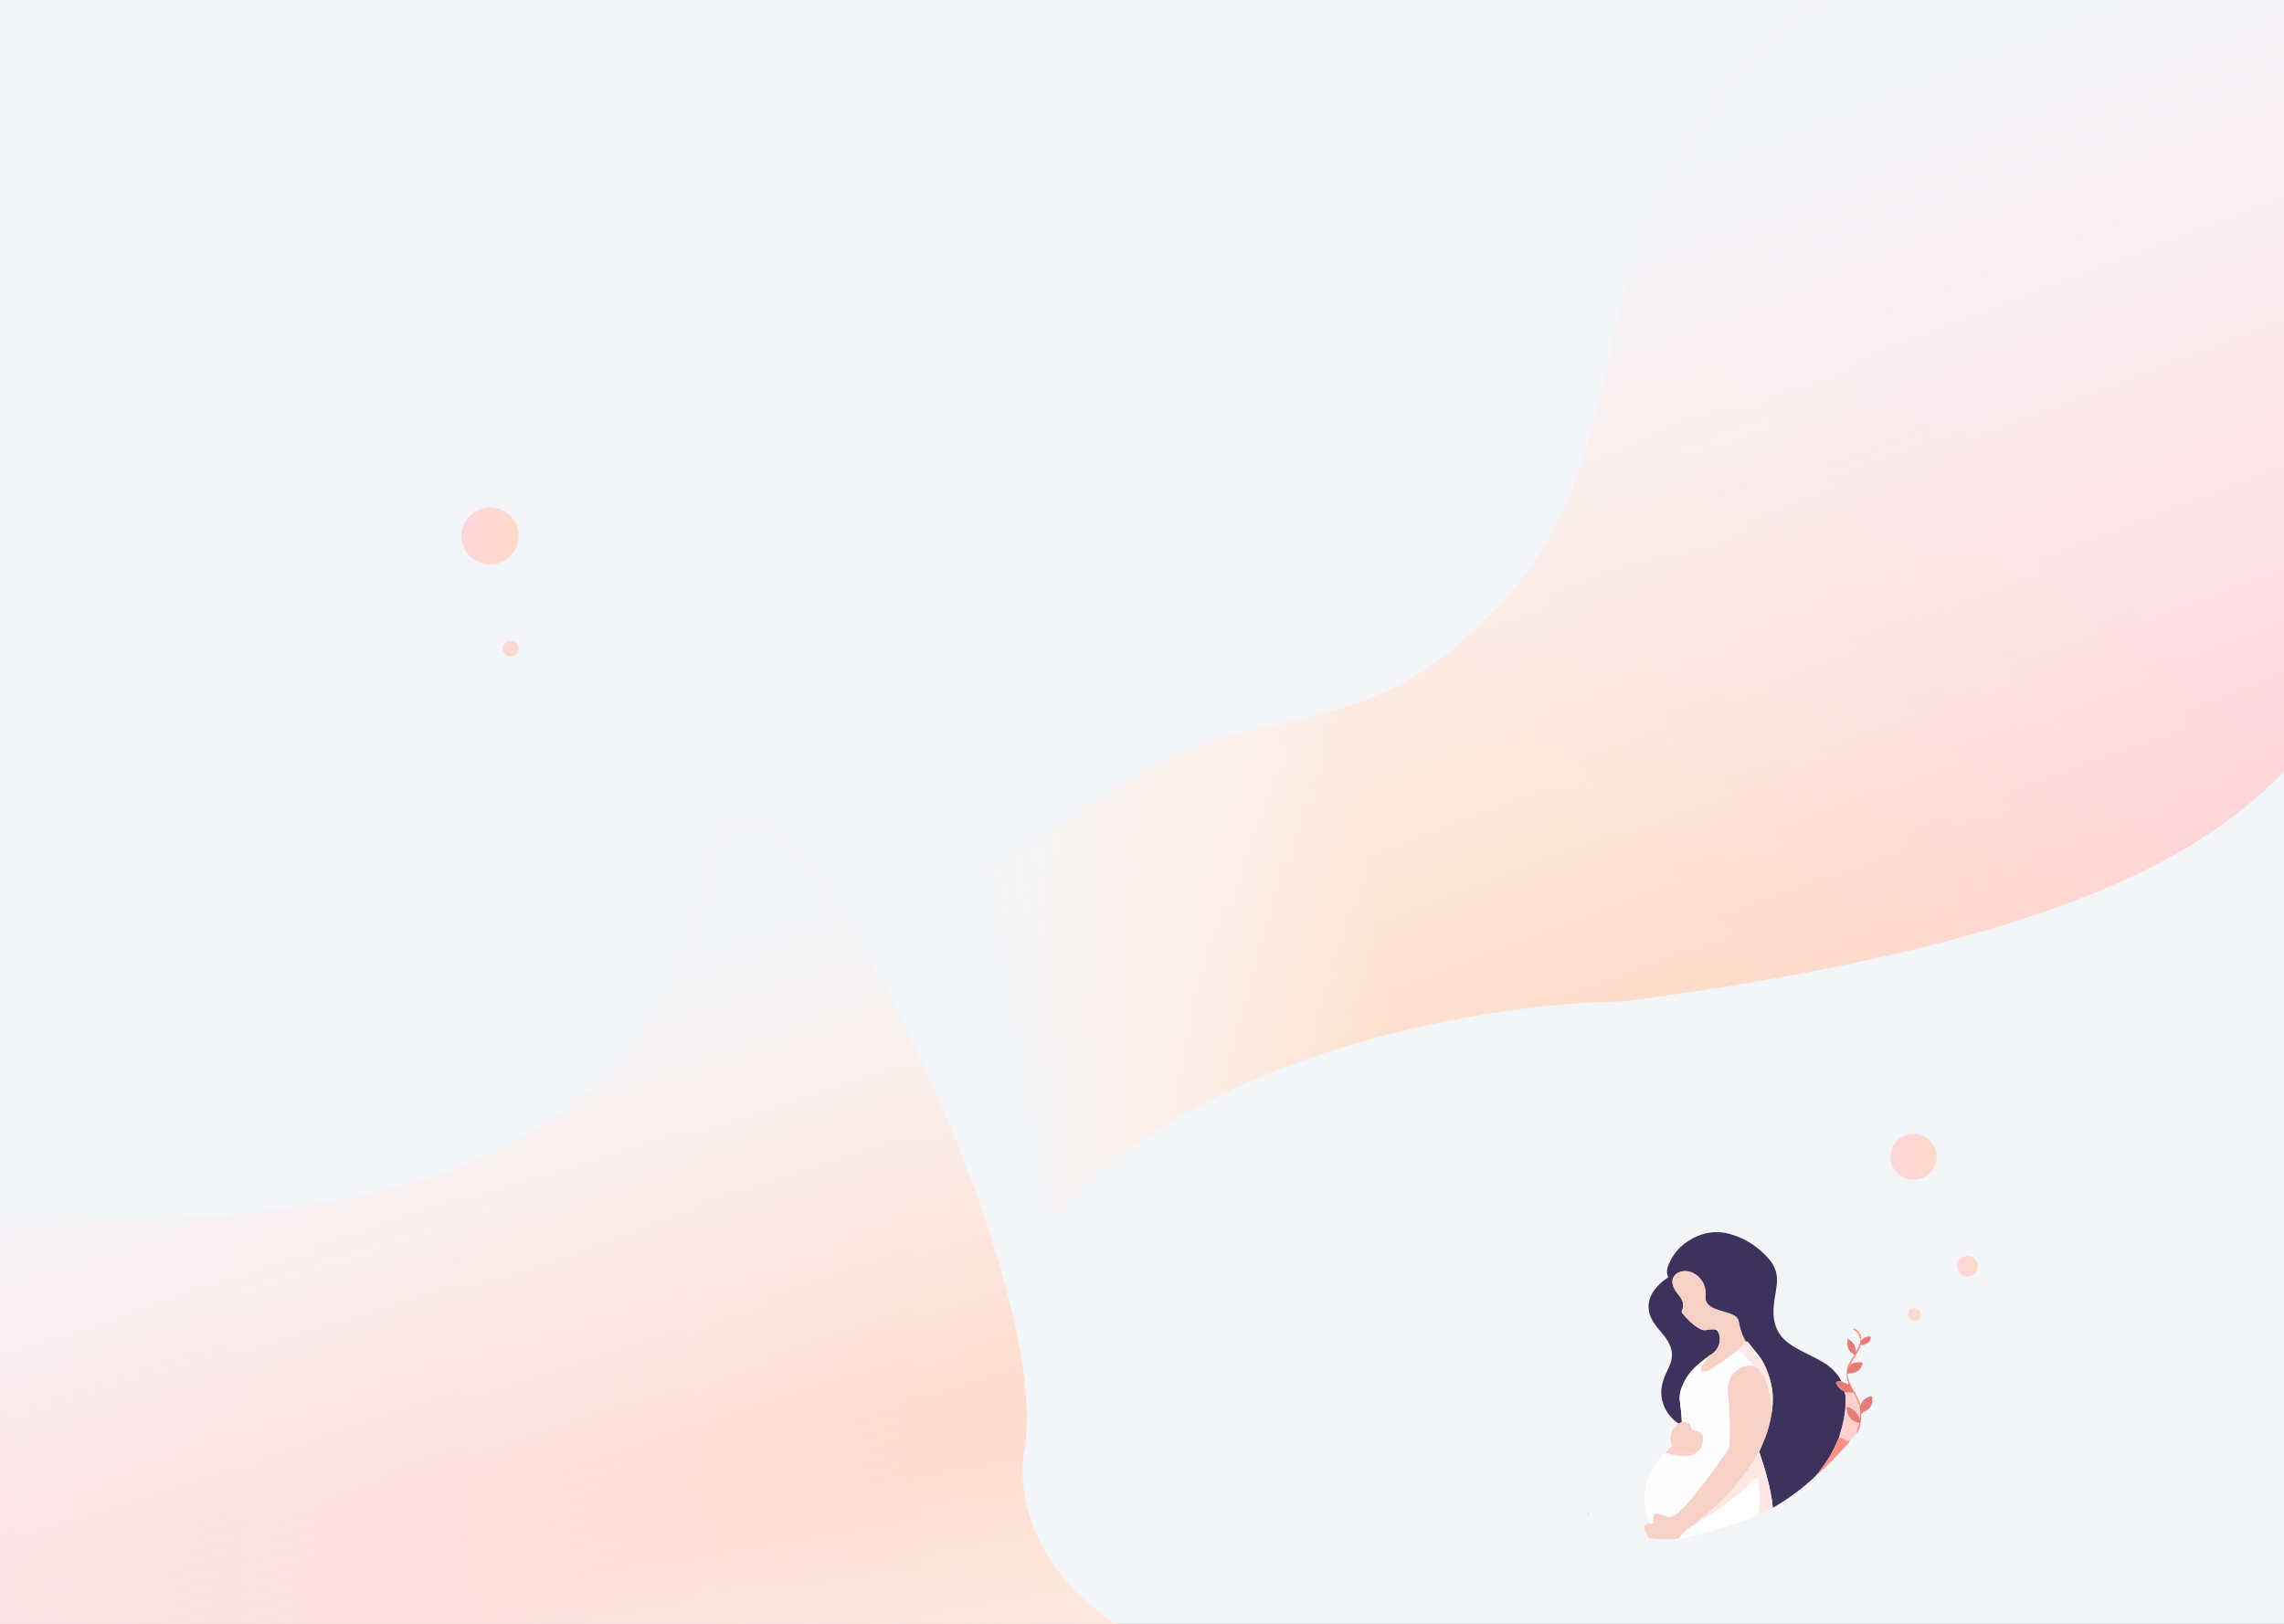 <svg width="1440" height="1024" viewBox="0 0 1440 1024" fill="none" xmlns="http://www.w3.org/2000/svg">
<rect x="0" y="0" width="1440" height="1024" fill="#808080" stroke="none"/>
<g clip-path="url(#clip0)">
<rect y="-5" width="1440" height="1035" fill="#F3F5F8"/>
<path d="M447.999 545.528C410.5 785.339 126.812 767.863 -2.885 772.503L-57.682 1069.09C271.977 1071.93 901.276 1072.42 781.199 1051.63C661.121 1030.84 640.546 953.326 645.268 917.166C670.04 801.19 469.773 406.278 447.999 545.528Z" fill="url(#paint0_linear)"/>
<path d="M447.999 545.528C410.5 785.339 126.812 767.863 -2.885 772.503L-57.682 1069.09C271.977 1071.93 901.276 1072.42 781.199 1051.63C661.121 1030.84 640.546 953.326 645.268 917.166C670.04 801.19 469.773 406.278 447.999 545.528Z" fill="url(#paint1_linear)"/>
<path d="M447.999 545.528C410.5 785.339 126.812 767.863 -2.885 772.503L-57.682 1069.09C271.977 1071.93 901.276 1072.42 781.199 1051.63C661.121 1030.84 640.546 953.326 645.268 917.166C670.04 801.19 469.773 406.278 447.999 545.528Z" fill="url(#paint2_linear)"/>
<path d="M1189 -25.5C962.829 108 1059.67 272.47 938.5 389C900 426.025 874.597 444.025 791 460.5C718.776 474.733 662.98 529.975 626 548.472L664.479 766C761.227 659.811 944.327 632.08 1023.78 631.488C1504.52 568.449 1416.74 441.78 1546 401.53L1568 -25.5H1189Z" fill="url(#paint3_linear)"/>
<path d="M1189 -25.5C962.829 108 1059.67 272.47 938.5 389C900 426.025 874.597 444.025 791 460.5C718.776 474.733 662.98 529.975 626 548.472L664.479 766C761.227 659.811 944.327 632.08 1023.78 631.488C1504.52 568.449 1416.74 441.78 1546 401.53L1568 -25.5H1189Z" fill="url(#paint4_linear)"/>
<path d="M1189 -25.5C962.829 108 1059.67 272.47 938.5 389C900 426.025 874.597 444.025 791 460.5C718.776 474.733 662.98 529.975 626 548.472L664.479 766C761.227 659.811 944.327 632.08 1023.78 631.488C1504.52 568.449 1416.74 441.78 1546 401.53L1568 -25.5H1189Z" fill="url(#paint5_linear)"/>
<path d="M1058.12 897.638C1053.81 894.681 1050.63 890.81 1048.81 885.89C1046.15 878.813 1047.43 872.095 1050.66 865.543C1051.88 863.083 1053.04 860.595 1053.7 857.913C1054.81 853.435 1053.67 849.399 1051.38 845.529C1049.36 842.101 1046.54 839.336 1044.14 836.213C1041.32 832.536 1039.3 828.527 1039.38 823.745C1039.46 819.681 1040.98 816.17 1043.42 813.019C1045.52 810.254 1048.09 808.015 1050.96 806.053C1051.35 805.804 1051.93 805.666 1051.6 804.919C1050.38 802.155 1051.19 799.501 1052.26 796.93C1055.83 788.526 1062.19 782.887 1070.4 779.431C1076.92 776.694 1083.72 776.252 1090.63 778.187C1100.53 780.951 1108.71 786.425 1115.4 794.083C1119.27 798.533 1120.85 803.841 1120.24 809.785C1119.8 814.097 1118.83 818.299 1118.39 822.584C1117.64 829.882 1118.36 836.931 1123.28 842.903C1125.66 845.805 1128.7 847.934 1131.91 849.814C1136.83 852.661 1142.03 854.955 1147.03 857.692C1148.66 858.577 1150.24 859.627 1151.84 860.595C1153.03 861.59 1154.27 862.502 1155.38 863.581C1157.59 865.709 1159.61 867.976 1160.8 870.879C1160.24 871.376 1159.55 871.127 1158.94 871.155C1157.67 871.21 1157.28 871.874 1157.95 872.952C1159.05 874.721 1160.27 876.38 1162.26 877.265C1162.62 877.43 1162.92 877.596 1163.03 877.983C1163.06 878.232 1163.09 878.481 1163.12 878.73C1163.06 878.896 1163.09 879.034 1163.26 879.117C1163.56 879.504 1163.48 880.001 1163.5 880.444C1163.92 886.912 1163.09 893.243 1161.46 899.491C1160.85 901.868 1160.13 904.218 1159.47 906.595C1159.33 906.816 1159.16 907.038 1159.05 907.286C1156.95 912.484 1154.47 917.459 1151.31 922.076C1149.52 924.702 1147.55 927.19 1145.65 929.761C1145.59 929.789 1145.56 929.817 1145.54 929.872C1145.26 929.872 1145.07 929.982 1145.12 930.286C1144.96 930.452 1144.82 930.591 1144.68 930.756C1144.43 930.729 1144.29 930.839 1144.32 931.116C1144.15 931.282 1143.99 931.448 1143.82 931.613C1143.55 931.558 1143.49 931.724 1143.49 931.945C1136.39 938.607 1128.56 944.302 1120.24 949.389C1119.88 949.61 1119.55 949.831 1119.19 950.052C1118.91 950.025 1118.72 950.108 1118.64 950.384C1118.36 950.495 1118.06 950.633 1117.78 950.743C1117.28 949.251 1117.42 947.647 1117.15 946.127C1116.37 941.897 1115.62 937.668 1114.52 933.493C1113.72 930.452 1112.89 927.411 1111.98 924.398C1111.06 921.413 1110.07 918.482 1109.1 915.524C1109.82 913.838 1110.48 912.152 1111.23 910.493C1114.21 903.858 1116.07 896.892 1117.17 889.732C1117.78 884.452 1117.89 879.227 1116.84 873.975C1115.71 868.446 1113.91 863.249 1111.12 858.328C1108.63 853.96 1104.93 850.532 1102.11 846.441C1101.75 845.916 1101.22 846.054 1100.72 846.082C1100.39 845.778 1100.17 845.363 1099.95 844.976C1098.04 841.465 1096.94 837.678 1096.25 833.808C1095.78 831.209 1094.2 829.882 1091.96 828.97C1088.48 827.56 1084.75 826.869 1081.26 825.431C1077.03 823.69 1074.63 821.285 1075.21 816.944C1075.37 815.728 1075.26 814.539 1075.1 813.378C1074.21 806.771 1068.08 801.159 1061.36 801.657C1057.21 801.961 1052.71 805.555 1054.95 811.25C1055.77 813.378 1057.02 815.175 1058.48 816.889C1060.86 819.709 1062.11 822.833 1060.39 826.537C1060.14 827.062 1060.2 827.615 1060.58 828.085C1063.82 832.038 1067.36 835.66 1071.92 838.12C1073.16 838.811 1074.49 839.088 1075.9 838.728C1077.25 838.369 1078.64 838.424 1080.02 838.314C1081.79 838.175 1082.89 839.032 1083.53 840.58C1085.6 845.612 1083.39 851.334 1078.89 854.209C1077.92 854.845 1076.7 855.177 1076.07 856.282C1075.43 856.421 1075.15 857.001 1074.66 857.333C1068.63 861.701 1063.57 866.926 1060.7 873.92C1059.48 876.905 1058.7 880.029 1059.09 883.291C1059.62 887.769 1060.2 892.22 1060.34 896.726C1059.73 897.169 1058.98 897.528 1058.12 897.638Z" fill="#3D325C"/>
<path d="M1117.25 889.733C1116.15 896.92 1114.27 903.859 1111.31 910.493C1110.56 912.152 1109.87 913.866 1109.18 915.525C1107.86 916.962 1107.19 918.787 1106.2 920.418C1101.58 927.992 1096.16 934.986 1090.11 941.483C1084.44 947.565 1078.28 953.094 1071.81 958.318C1071.14 958.844 1070.31 959.286 1070.12 960.226C1070.04 960.253 1069.93 960.281 1069.84 960.309C1069.54 960.309 1069.37 960.447 1069.32 960.751C1069.21 960.779 1069.13 960.806 1069.02 960.834C1068.55 960.834 1068.27 961.083 1068.21 961.553C1064.7 963.35 1061.5 965.672 1059.42 968.989C1058.18 970.979 1056.49 970.51 1055.03 970.592C1050.16 970.869 1045.3 970.703 1040.43 970.15C1039.99 970.095 1039.63 969.957 1039.27 969.735C1038.77 968.132 1037.69 966.86 1037.06 965.285C1036.12 962.935 1036.67 961.415 1039.08 960.779C1039.46 960.668 1039.8 960.419 1040.15 960.253C1040.4 961 1040.98 960.889 1041.54 960.751C1042.14 960.585 1042.45 960.143 1042.45 959.507C1042.45 958.401 1042.48 957.295 1042.42 956.19C1042.37 954.918 1042.81 954.393 1044.16 954.393C1045.71 954.393 1047.01 955.112 1048.42 955.443C1050.38 955.913 1052.21 957.074 1054.42 956.162C1057.82 954.725 1060.17 952.015 1062.63 949.5C1065.64 946.431 1068.13 942.865 1070.87 939.548C1073.71 936.12 1076.34 932.498 1079.02 928.96C1082.45 924.426 1085.68 919.754 1088.92 915.055C1089.94 913.562 1090.44 911.986 1090.47 910.3C1090.52 904.495 1090.83 898.689 1090.25 892.912C1089.94 890.064 1090.14 887.217 1089.91 884.37C1089.64 881.08 1089.17 877.818 1089.42 874.473C1089.97 866.511 1097.1 860.153 1105.12 861.314C1105.26 861.591 1105.51 861.673 1105.78 861.756C1107.77 862.42 1109.13 863.885 1110.37 865.488C1113.69 869.746 1114.77 874.887 1115.98 879.919C1116.67 882.739 1116.81 885.696 1116.9 888.627C1116.87 889.069 1116.76 889.511 1117.25 889.733Z" fill="#F7D0C6"/>
<path d="M1070.12 960.253C1070.34 959.313 1071.15 958.871 1071.81 958.345C1078.25 953.121 1084.44 947.592 1090.11 941.51C1096.16 935.013 1101.58 928.047 1106.2 920.445C1107.19 918.814 1107.86 916.989 1109.18 915.552C1110.15 918.51 1111.15 921.468 1112.06 924.426C1112.97 927.439 1113.8 930.48 1114.6 933.521C1115.71 937.667 1116.46 941.925 1117.23 946.154C1117.51 947.675 1117.37 949.278 1117.86 950.771C1115.18 952.623 1112.2 953.95 1109.32 955.47C1109.07 955.609 1108.83 955.774 1108.58 955.553C1108.36 955.36 1108.33 955.083 1108.41 954.779C1109.18 952.291 1109.21 949.72 1109.35 947.177C1109.54 943.113 1108.94 939.105 1108.8 935.069C1108.77 934.129 1108.27 933.244 1108.27 932.249C1108.24 931.254 1107.61 931.779 1107.28 932.083C1105.87 933.327 1104.49 934.571 1103.13 935.87C1099.54 939.354 1095.58 942.422 1091.69 945.546C1086.38 949.776 1080.85 953.701 1075.13 957.378C1073.5 958.428 1071.95 959.617 1070.12 960.253Z" fill="#FFE7E4"/>
<path d="M1108.41 954.779C1108.33 955.083 1108.36 955.36 1108.58 955.553C1100.5 959.469 1067.94 969.188 1059.04 970.343L1057.52 970.481C1057.84 970.389 1058.6 970.094 1059.04 969.652C1059.59 969.099 1059.59 968.546 1060.14 967.993C1060.51 967.394 1061.66 965.892 1063.32 964.676C1064.98 963.459 1068.55 961.22 1070.12 960.253C1071.95 959.617 1073.5 958.428 1075.13 957.378C1080.85 953.701 1086.38 949.775 1091.69 945.546C1095.58 942.422 1099.54 939.354 1103.13 935.87C1104.49 934.571 1105.87 933.327 1107.28 932.083C1107.61 931.779 1108.24 931.254 1108.27 932.249C1108.27 933.244 1108.77 934.129 1108.8 935.069C1108.94 939.105 1109.54 943.113 1109.35 947.177C1109.21 949.72 1109.18 952.291 1108.41 954.779Z" fill="white"/>
<path d="M1163.09 878.757C1163.06 878.508 1163.03 878.26 1163.01 878.011C1164.83 878.094 1166.68 878.177 1168.51 878.287C1168.54 878.978 1169.09 879.421 1169.39 879.946C1170.58 881.992 1171.27 884.258 1172.19 886.415C1172.99 889.124 1173.07 891.888 1172.66 894.68C1171.96 893.547 1171.58 892.331 1170.78 891.308C1169.37 889.456 1167.54 888.212 1165.41 887.437C1164.97 887.272 1164.06 886.857 1164.14 887.88C1164.42 891.695 1166.27 895.786 1171 897.168C1171.22 897.583 1171.6 897.555 1171.99 897.445H1172.07L1172.13 897.5C1171.85 898.689 1171.49 899.85 1171.16 901.011C1170.89 902.006 1169.97 902.78 1170.22 903.941C1169.2 905.6 1167.9 907.065 1166.46 908.364C1165.55 908.641 1164.86 909.138 1163.67 908.364C1162.48 907.59 1161.18 906.374 1159.47 906.65C1160.13 904.273 1160.85 901.923 1161.46 899.546C1163.09 893.298 1163.92 886.968 1163.5 880.499C1163.48 880.056 1163.56 879.559 1163.26 879.172C1163.45 878.923 1163.34 878.812 1163.09 878.757Z" fill="#FFD0CC"/>
<path d="M1159.44 906.623C1161.16 906.346 1162.45 907.563 1163.64 908.337C1164.83 909.083 1165.52 908.613 1166.44 908.337C1165.61 910.106 1164.14 911.377 1162.87 912.787C1157.84 918.399 1152.47 923.762 1147 928.932C1146.61 929.291 1146.28 929.789 1145.65 929.789C1147.53 927.218 1149.52 924.73 1151.31 922.103C1154.47 917.487 1156.95 912.483 1159.05 907.314C1159.14 907.093 1159.3 906.871 1159.44 906.623Z" fill="#FF9088"/>
<path d="M1170.19 903.913C1169.97 902.78 1170.86 901.978 1171.13 900.983C1171.46 899.822 1171.82 898.661 1172.1 897.472C1172.38 897.5 1172.65 897.527 1172.93 897.555C1173.12 898.716 1172.71 899.794 1172.4 900.872C1172.38 900.955 1172.35 901.038 1172.32 901.094C1172.24 901.259 1172.16 901.425 1172.1 901.619C1171.49 902.393 1171.19 903.443 1170.19 903.913Z" fill="#FF9088"/>
<path d="M1068.21 961.58C1068.27 961.11 1068.55 960.861 1069.02 960.861C1068.88 961.248 1068.63 961.524 1068.21 961.58Z" fill="#FFD0CC"/>
<path d="M1118.69 950.412C1118.78 950.136 1118.97 950.053 1119.25 950.08C1119.19 950.44 1119 950.523 1118.69 950.412Z" fill="#FFD0CC"/>
<path d="M1143.52 931.973C1143.52 931.752 1143.57 931.586 1143.85 931.641C1143.9 931.918 1143.77 932.028 1143.52 931.973Z" fill="#FF9088"/>
<path d="M1001.01 954.393C1001.4 954.365 1001.65 954.503 1001.56 954.945C1001.12 955.028 1000.95 954.835 1001.01 954.393Z" fill="#FF9088"/>
<path d="M1069.29 960.778C1069.35 960.474 1069.51 960.336 1069.82 960.336C1069.74 960.585 1069.57 960.723 1069.29 960.778Z" fill="#FFD0CC"/>
<path d="M1144.32 931.143C1144.29 930.894 1144.4 930.756 1144.68 930.784C1144.74 931.088 1144.62 931.226 1144.32 931.143Z" fill="#FF9088"/>
<path d="M1145.12 930.341C1145.07 930.009 1145.26 929.926 1145.54 929.926C1145.54 930.203 1145.43 930.369 1145.12 930.341Z" fill="#FF9088"/>
<path d="M1172.1 901.619C1172.18 901.453 1172.27 901.287 1172.32 901.094C1172.35 901.315 1172.27 901.481 1172.1 901.619Z" fill="#FFD0CC"/>
<path d="M1105.06 861.341C1097.05 860.18 1089.91 866.538 1089.36 874.5C1089.11 877.845 1089.58 881.107 1089.86 884.396C1090.11 887.244 1089.91 890.091 1090.19 892.939C1090.8 898.716 1090.5 904.522 1090.41 910.327C1090.38 911.986 1089.89 913.589 1088.86 915.082C1085.63 919.754 1082.4 924.426 1078.97 928.987C1076.29 932.553 1073.66 936.147 1070.81 939.575C1068.08 942.892 1065.59 946.431 1062.57 949.527C1060.11 952.042 1057.76 954.751 1054.36 956.189C1052.15 957.129 1050.33 955.968 1048.37 955.47C1046.96 955.138 1045.66 954.42 1044.11 954.42C1042.75 954.42 1042.28 954.945 1042.37 956.217C1042.42 957.322 1042.39 958.428 1042.39 959.534C1042.39 960.17 1042.09 960.612 1041.48 960.778C1040.96 960.916 1040.35 961.027 1040.1 960.28C1037.94 955.443 1036.84 950.356 1036.78 945.048C1036.73 935.926 1039.74 927.881 1045.52 920.887C1045.66 920.721 1045.77 920.5 1045.9 920.307C1046.62 920.002 1047.26 919.643 1047.2 918.703C1047.23 918.676 1047.26 918.62 1047.29 918.593C1047.62 918.648 1047.81 918.51 1047.76 918.15C1048.34 917.487 1048.95 916.851 1049.53 916.188C1050.11 916.243 1050.74 916.188 1051.3 916.381C1055.11 917.625 1058.98 918.316 1062.99 918.15C1065.92 918.012 1068.66 917.349 1070.62 914.888C1072.47 913.23 1073.24 911.129 1073.58 908.641C1073.94 905.876 1073.38 904.3 1070.98 902.863C1069.98 902.282 1068.88 902.227 1067.85 901.84C1067.08 901.536 1066.25 901.26 1066.11 900.264C1065.81 898.163 1064.59 897.058 1062.52 896.726C1061.77 896.615 1061.05 896.726 1060.34 896.615C1060.22 892.109 1059.62 887.631 1059.09 883.18C1058.7 879.918 1059.48 876.794 1060.69 873.809C1063.57 866.787 1068.63 861.59 1074.65 857.222C1075.12 856.89 1075.43 856.31 1076.04 856.171C1076.26 856.393 1076.31 856.614 1076.12 856.89C1075.4 857.83 1074.68 858.77 1073.96 859.738C1073.13 860.843 1072.33 861.977 1072.44 863.47C1072.5 864.133 1072.69 864.714 1073.41 864.797C1074.35 864.907 1075.32 865.045 1076.23 864.548C1081.65 861.617 1086.76 858.272 1091.49 854.347C1092.96 853.131 1094.5 852.025 1096 850.864C1096.33 851.223 1096.63 851.638 1097.05 851.942C1100.12 854.347 1102.41 857.388 1104.73 860.456C1105.09 860.76 1105.23 861.009 1105.06 861.341Z" fill="#FEFEFE"/>
<path d="M1060.42 896.671C1061.14 896.782 1061.88 896.671 1062.6 896.782C1064.7 897.086 1065.89 898.219 1066.2 900.32C1066.33 901.288 1067.14 901.592 1067.94 901.896C1068.96 902.283 1070.07 902.338 1071.06 902.919C1073.47 904.357 1073.99 905.905 1073.66 908.697C1073.36 911.185 1072.58 913.286 1070.7 914.944C1068.27 915.58 1065.86 916.382 1063.29 916.05C1059.87 915.608 1056.58 914.917 1054.59 911.682C1054.45 911.461 1054.25 911.378 1054.01 911.378C1053.95 909.968 1053.15 908.724 1053.12 907.259C1053.04 904.052 1054.48 901.564 1056.52 899.298C1057.05 898.717 1057.57 898.192 1058.1 897.639C1058.98 897.528 1059.73 897.169 1060.42 896.671Z" fill="#F7D0C6"/>
<path d="M1054.03 911.349C1054.28 911.349 1054.47 911.432 1054.61 911.653C1056.63 914.888 1059.92 915.606 1063.32 916.021C1065.89 916.353 1068.3 915.551 1070.73 914.915C1068.77 917.376 1066.03 918.039 1063.1 918.177C1059.09 918.343 1055.19 917.652 1051.41 916.408C1050.85 916.215 1050.22 916.27 1049.64 916.215C1051.49 914.971 1052.79 913.174 1054.03 911.349Z" fill="#FFD0CC"/>
<path d="M1047.84 918.178C1047.9 918.538 1047.73 918.676 1047.37 918.621C1047.54 918.482 1047.68 918.344 1047.84 918.178Z" fill="#FFD0CC"/>
<path d="M1096.14 850.892C1094.64 852.053 1093.09 853.159 1091.63 854.375C1086.9 858.301 1081.76 861.646 1076.37 864.576C1075.46 865.074 1074.49 864.963 1073.55 864.825C1072.86 864.742 1072.64 864.162 1072.58 863.498C1072.47 862.005 1073.3 860.872 1074.1 859.766C1074.79 858.798 1075.51 857.859 1076.26 856.919C1076.48 856.642 1076.43 856.421 1076.18 856.2C1076.81 855.094 1078 854.762 1079 854.127C1083.47 851.252 1085.71 845.557 1083.64 840.498C1083 838.95 1081.87 838.093 1080.13 838.231C1078.75 838.342 1077.37 838.286 1076.01 838.646C1074.6 839.033 1073.27 838.729 1072.03 838.038C1067.5 835.55 1063.93 831.956 1060.7 828.003C1060.31 827.533 1060.25 826.98 1060.5 826.455C1062.22 822.778 1060.97 819.654 1058.59 816.807C1057.13 815.093 1055.91 813.296 1055.06 811.167C1052.82 805.5 1057.32 801.906 1061.47 801.575C1068.16 801.077 1074.32 806.716 1075.21 813.296C1075.37 814.484 1075.49 815.673 1075.32 816.862C1074.74 821.202 1077.14 823.607 1081.37 825.349C1084.86 826.786 1088.59 827.45 1092.07 828.887C1094.34 829.799 1095.91 831.126 1096.36 833.725C1097.05 837.623 1098.15 841.383 1100.06 844.893C1100.28 845.308 1100.5 845.695 1100.84 845.999C1099.4 847.796 1097.71 849.289 1096.14 850.892Z" fill="#F7D0C6"/>
<path d="M1096.13 850.892C1097.71 849.288 1099.4 847.796 1100.81 846.054C1101.3 846.026 1101.83 845.888 1102.19 846.413C1104.98 850.532 1108.71 853.933 1111.2 858.301C1113.99 863.221 1115.79 868.418 1116.92 873.947C1118 879.2 1117.86 884.424 1117.26 889.705C1116.76 889.483 1116.84 889.041 1116.84 888.626C1116.76 885.696 1116.62 882.738 1115.93 879.918C1114.71 874.86 1113.61 869.745 1110.32 865.488C1109.07 863.885 1107.72 862.42 1105.73 861.756C1105.48 861.673 1105.2 861.59 1105.06 861.314C1105.23 860.982 1105.06 860.733 1104.87 860.457C1102.55 857.416 1100.23 854.347 1097.19 851.942C1096.77 851.666 1096.47 851.251 1096.13 850.892Z" fill="#FDE9E8"/>
<path d="M1168.54 878.259C1166.71 878.176 1164.86 878.093 1163.04 877.983C1162.92 877.596 1162.62 877.43 1162.26 877.264C1160.27 876.379 1159.05 874.721 1157.95 872.952C1157.29 871.873 1157.67 871.238 1158.94 871.155C1159.58 871.127 1160.24 871.376 1160.8 870.878C1162.04 871.846 1163.59 872.122 1164.97 872.841C1165.61 873.173 1165.47 872.316 1165.33 871.929C1164.75 870.187 1164.22 868.418 1164.31 866.538C1164.33 865.709 1164.36 864.879 1164.39 864.05C1165.11 863.552 1164.72 862.391 1165.58 862.004C1166.63 861.562 1167.26 860.705 1167.98 859.903C1169.61 859.046 1171.38 858.963 1173.21 859.019C1174.15 859.046 1174.45 859.406 1174.18 860.318C1173.07 863.939 1170.47 865.902 1166.66 866.04C1164.83 866.096 1164.58 866.4 1165 868.28C1165.61 870.989 1166.66 873.532 1168.04 875.937C1168.01 876.269 1168.15 876.518 1168.48 876.628C1168.54 876.766 1168.59 876.905 1168.65 877.015C1168.56 877.43 1168.54 877.845 1168.54 878.259Z" fill="#E57D77"/>
<path d="M1163.09 878.757C1163.31 878.812 1163.45 878.923 1163.23 879.144C1163.06 879.061 1163.06 878.923 1163.09 878.757Z" fill="#E57D77"/>
<path d="M1172.93 897.555C1172.66 897.528 1172.38 897.5 1172.1 897.472L1172.05 897.417H1171.97C1171.74 897.002 1171.38 896.975 1171 897.14C1166.27 895.758 1164.45 891.667 1164.14 887.852C1164.06 886.829 1165 887.244 1165.41 887.41C1167.57 888.184 1169.37 889.455 1170.78 891.28C1171.58 892.303 1171.94 893.547 1172.66 894.653C1173.07 891.86 1172.99 889.096 1172.19 886.387C1172.35 885.889 1173.4 887.106 1173.15 885.862C1174.18 882.904 1176.42 881.328 1179.29 880.471C1180.29 880.167 1180.31 880.913 1180.42 881.549C1181 885.336 1179.4 888.571 1175.72 890.091C1173.93 890.838 1173.24 891.75 1173.38 893.574C1173.49 894.929 1173.24 896.256 1172.93 897.555Z" fill="#E57D77"/>
<path d="M1169.06 854.126C1165.83 852.826 1164.55 849.675 1164.69 846.441C1164.72 845.777 1164.91 845.114 1165.05 844.312C1168.26 846.081 1169.97 848.652 1170.14 852.191C1170.03 852.771 1170.97 852.882 1170.69 853.518C1170.36 853.573 1170.25 853.794 1170.25 854.098C1170.17 854.153 1170.14 854.236 1170.14 854.319C1169.67 854.817 1169.36 854.402 1169.06 854.126Z" fill="#E57D77"/>
<path d="M1173.24 844.589C1173.26 845.971 1173.82 845.086 1174.09 844.755C1175.23 843.4 1176.64 842.792 1178.41 842.792C1179.54 842.792 1179.68 843.29 1179.4 844.147C1178.82 846.026 1177.66 847.326 1175.7 847.796C1175.23 847.713 1174.73 847.63 1174.43 848.155C1174.01 848.072 1173.62 848.017 1173.21 848.21C1172.6 847.796 1172.93 847.132 1172.85 846.607C1172.85 845.943 1172.85 845.308 1172.85 844.644C1172.99 844.644 1173.13 844.617 1173.24 844.589Z" fill="#E57D77"/>
<path d="M1169.06 854.126C1169.37 854.402 1169.67 854.817 1170.14 854.347C1169.67 856.006 1168.31 857.139 1167.62 858.66C1167.43 859.074 1167.13 859.406 1167.13 859.904C1166.96 859.959 1166.77 859.987 1166.79 860.208C1166.79 860.235 1166.85 860.291 1166.88 860.291C1167.1 860.291 1167.13 860.097 1167.18 859.931C1167.46 859.931 1167.71 859.931 1167.98 859.931C1167.29 860.761 1166.63 861.59 1165.58 862.032C1164.72 862.392 1165.11 863.58 1164.39 864.078C1164.36 862.198 1165.27 860.65 1166.16 859.102C1167.1 857.416 1168.29 855.895 1169.06 854.126Z" fill="#FF9088"/>
<path d="M1173.18 885.862C1173.43 887.106 1172.35 885.889 1172.21 886.387C1171.33 884.203 1170.61 881.964 1169.42 879.891C1169.12 879.365 1168.56 878.923 1168.54 878.232C1168.56 877.817 1168.59 877.43 1168.59 877.016C1169.09 877.071 1169.23 877.458 1169.39 877.845C1170.5 880.25 1171.97 882.462 1172.71 885.033C1172.79 885.337 1173.02 885.613 1173.18 885.862Z" fill="#FF9088"/>
<path d="M1173.24 844.589C1173.1 844.616 1172.99 844.644 1172.85 844.671C1172.74 844.478 1172.52 844.284 1172.49 844.091C1172.19 841.658 1171.11 839.778 1168.73 838.783C1168.43 838.673 1168.21 838.313 1168.4 837.982C1168.59 837.65 1168.98 837.76 1169.28 837.899C1171.11 838.645 1172.16 840.055 1172.93 841.824C1173.35 842.736 1173.4 843.649 1173.24 844.589Z" fill="#FF9088"/>
<path d="M1172.85 846.635C1172.93 847.188 1172.63 847.823 1173.21 848.238C1172.63 850.118 1172.05 852.025 1170.67 853.518C1170.97 852.882 1170 852.744 1170.11 852.191C1171.49 851.003 1171.74 849.233 1172.32 847.658C1172.49 847.271 1172.32 846.773 1172.85 846.635Z" fill="#FF9088"/>
<path d="M1174.42 848.183C1174.73 847.658 1175.23 847.741 1175.7 847.823C1175.42 848.459 1174.92 848.293 1174.42 848.183Z" fill="#FF9088"/>
<path d="M1170.22 854.098C1170.22 853.794 1170.36 853.573 1170.66 853.518C1170.72 853.849 1170.58 854.043 1170.22 854.098Z" fill="#FF9088"/>
<path d="M1168.42 876.628C1168.09 876.518 1167.95 876.269 1167.98 875.937C1168.37 876.02 1168.51 876.269 1168.42 876.628Z" fill="#FF9088"/>
<path d="M1170.97 897.14C1171.36 897.002 1171.72 897.002 1171.94 897.417C1171.58 897.527 1171.22 897.555 1170.97 897.14Z" fill="#FF9088"/>
<path d="M1167.15 859.932C1167.1 860.098 1167.07 860.291 1166.85 860.291C1166.82 860.291 1166.77 860.236 1166.77 860.208C1166.77 859.987 1166.96 859.96 1167.1 859.904C1167.1 859.877 1167.15 859.932 1167.15 859.932Z" fill="#FFD0CC"/>
<circle cx="309" cy="338" r="18" fill="url(#paint6_linear)"/>
<circle cx="1206.5" cy="729.5" r="14.5" fill="url(#paint7_linear)"/>
<circle cx="322" cy="409" r="5" fill="url(#paint8_linear)"/>
<circle cx="1240.5" cy="798.5" r="6.5" fill="url(#paint9_linear)"/>
<circle cx="1207" cy="829" r="4" fill="url(#paint10_linear)"/>
</g>
<defs>
<linearGradient id="paint0_linear" x1="-62.884" y1="871.939" x2="790.757" y2="849.419" gradientUnits="userSpaceOnUse">
<stop stop-color="#FFD5DC"/>
<stop offset="1" stop-color="#FFDBC7"/>
</linearGradient>
<linearGradient id="paint1_linear" x1="312" y1="640.12" x2="420.797" y2="978.154" gradientUnits="userSpaceOnUse">
<stop stop-color="#F3F5F8"/>
<stop offset="1" stop-color="white" stop-opacity="0"/>
</linearGradient>
<linearGradient id="paint2_linear" x1="362" y1="1286.72" x2="302.799" y2="933.323" gradientUnits="userSpaceOnUse">
<stop stop-color="#F3F5F8"/>
<stop offset="1" stop-color="white" stop-opacity="0"/>
</linearGradient>
<linearGradient id="paint3_linear" x1="1296.14" y1="322.51" x2="1033.68" y2="569.808" gradientUnits="userSpaceOnUse">
<stop stop-color="#FFD5DC"/>
<stop offset="1" stop-color="#FFDBC7"/>
</linearGradient>
<linearGradient id="paint4_linear" x1="969.813" y1="140.496" x2="1152.5" y2="618.809" gradientUnits="userSpaceOnUse">
<stop stop-color="#F3F5F8"/>
<stop offset="1" stop-color="white" stop-opacity="0"/>
</linearGradient>
<linearGradient id="paint5_linear" x1="625" y1="697.634" x2="882.158" y2="659" gradientUnits="userSpaceOnUse">
<stop stop-color="#F3F5F8"/>
<stop offset="1" stop-color="white" stop-opacity="0"/>
</linearGradient>
<linearGradient id="paint6_linear" x1="291" y1="338" x2="327" y2="338" gradientUnits="userSpaceOnUse">
<stop stop-color="#FFD5DC"/>
<stop offset="1" stop-color="#FFDBC7"/>
</linearGradient>
<linearGradient id="paint7_linear" x1="1192" y1="729.5" x2="1221" y2="729.5" gradientUnits="userSpaceOnUse">
<stop stop-color="#FFD5DC"/>
<stop offset="1" stop-color="#FFDBC7"/>
</linearGradient>
<linearGradient id="paint8_linear" x1="317" y1="409" x2="327" y2="409" gradientUnits="userSpaceOnUse">
<stop stop-color="#FFD5DC"/>
<stop offset="1" stop-color="#FFDBC7"/>
</linearGradient>
<linearGradient id="paint9_linear" x1="1234" y1="798.5" x2="1247" y2="798.5" gradientUnits="userSpaceOnUse">
<stop stop-color="#FFD5DC"/>
<stop offset="1" stop-color="#FFDBC7"/>
</linearGradient>
<linearGradient id="paint10_linear" x1="1203" y1="829" x2="1211" y2="829" gradientUnits="userSpaceOnUse">
<stop stop-color="#FFD5DC"/>
<stop offset="1" stop-color="#FFDBC7"/>
</linearGradient>
<clipPath id="clip0">
<rect width="1440" height="1024" fill="white"/>
</clipPath>
</defs>
</svg>

